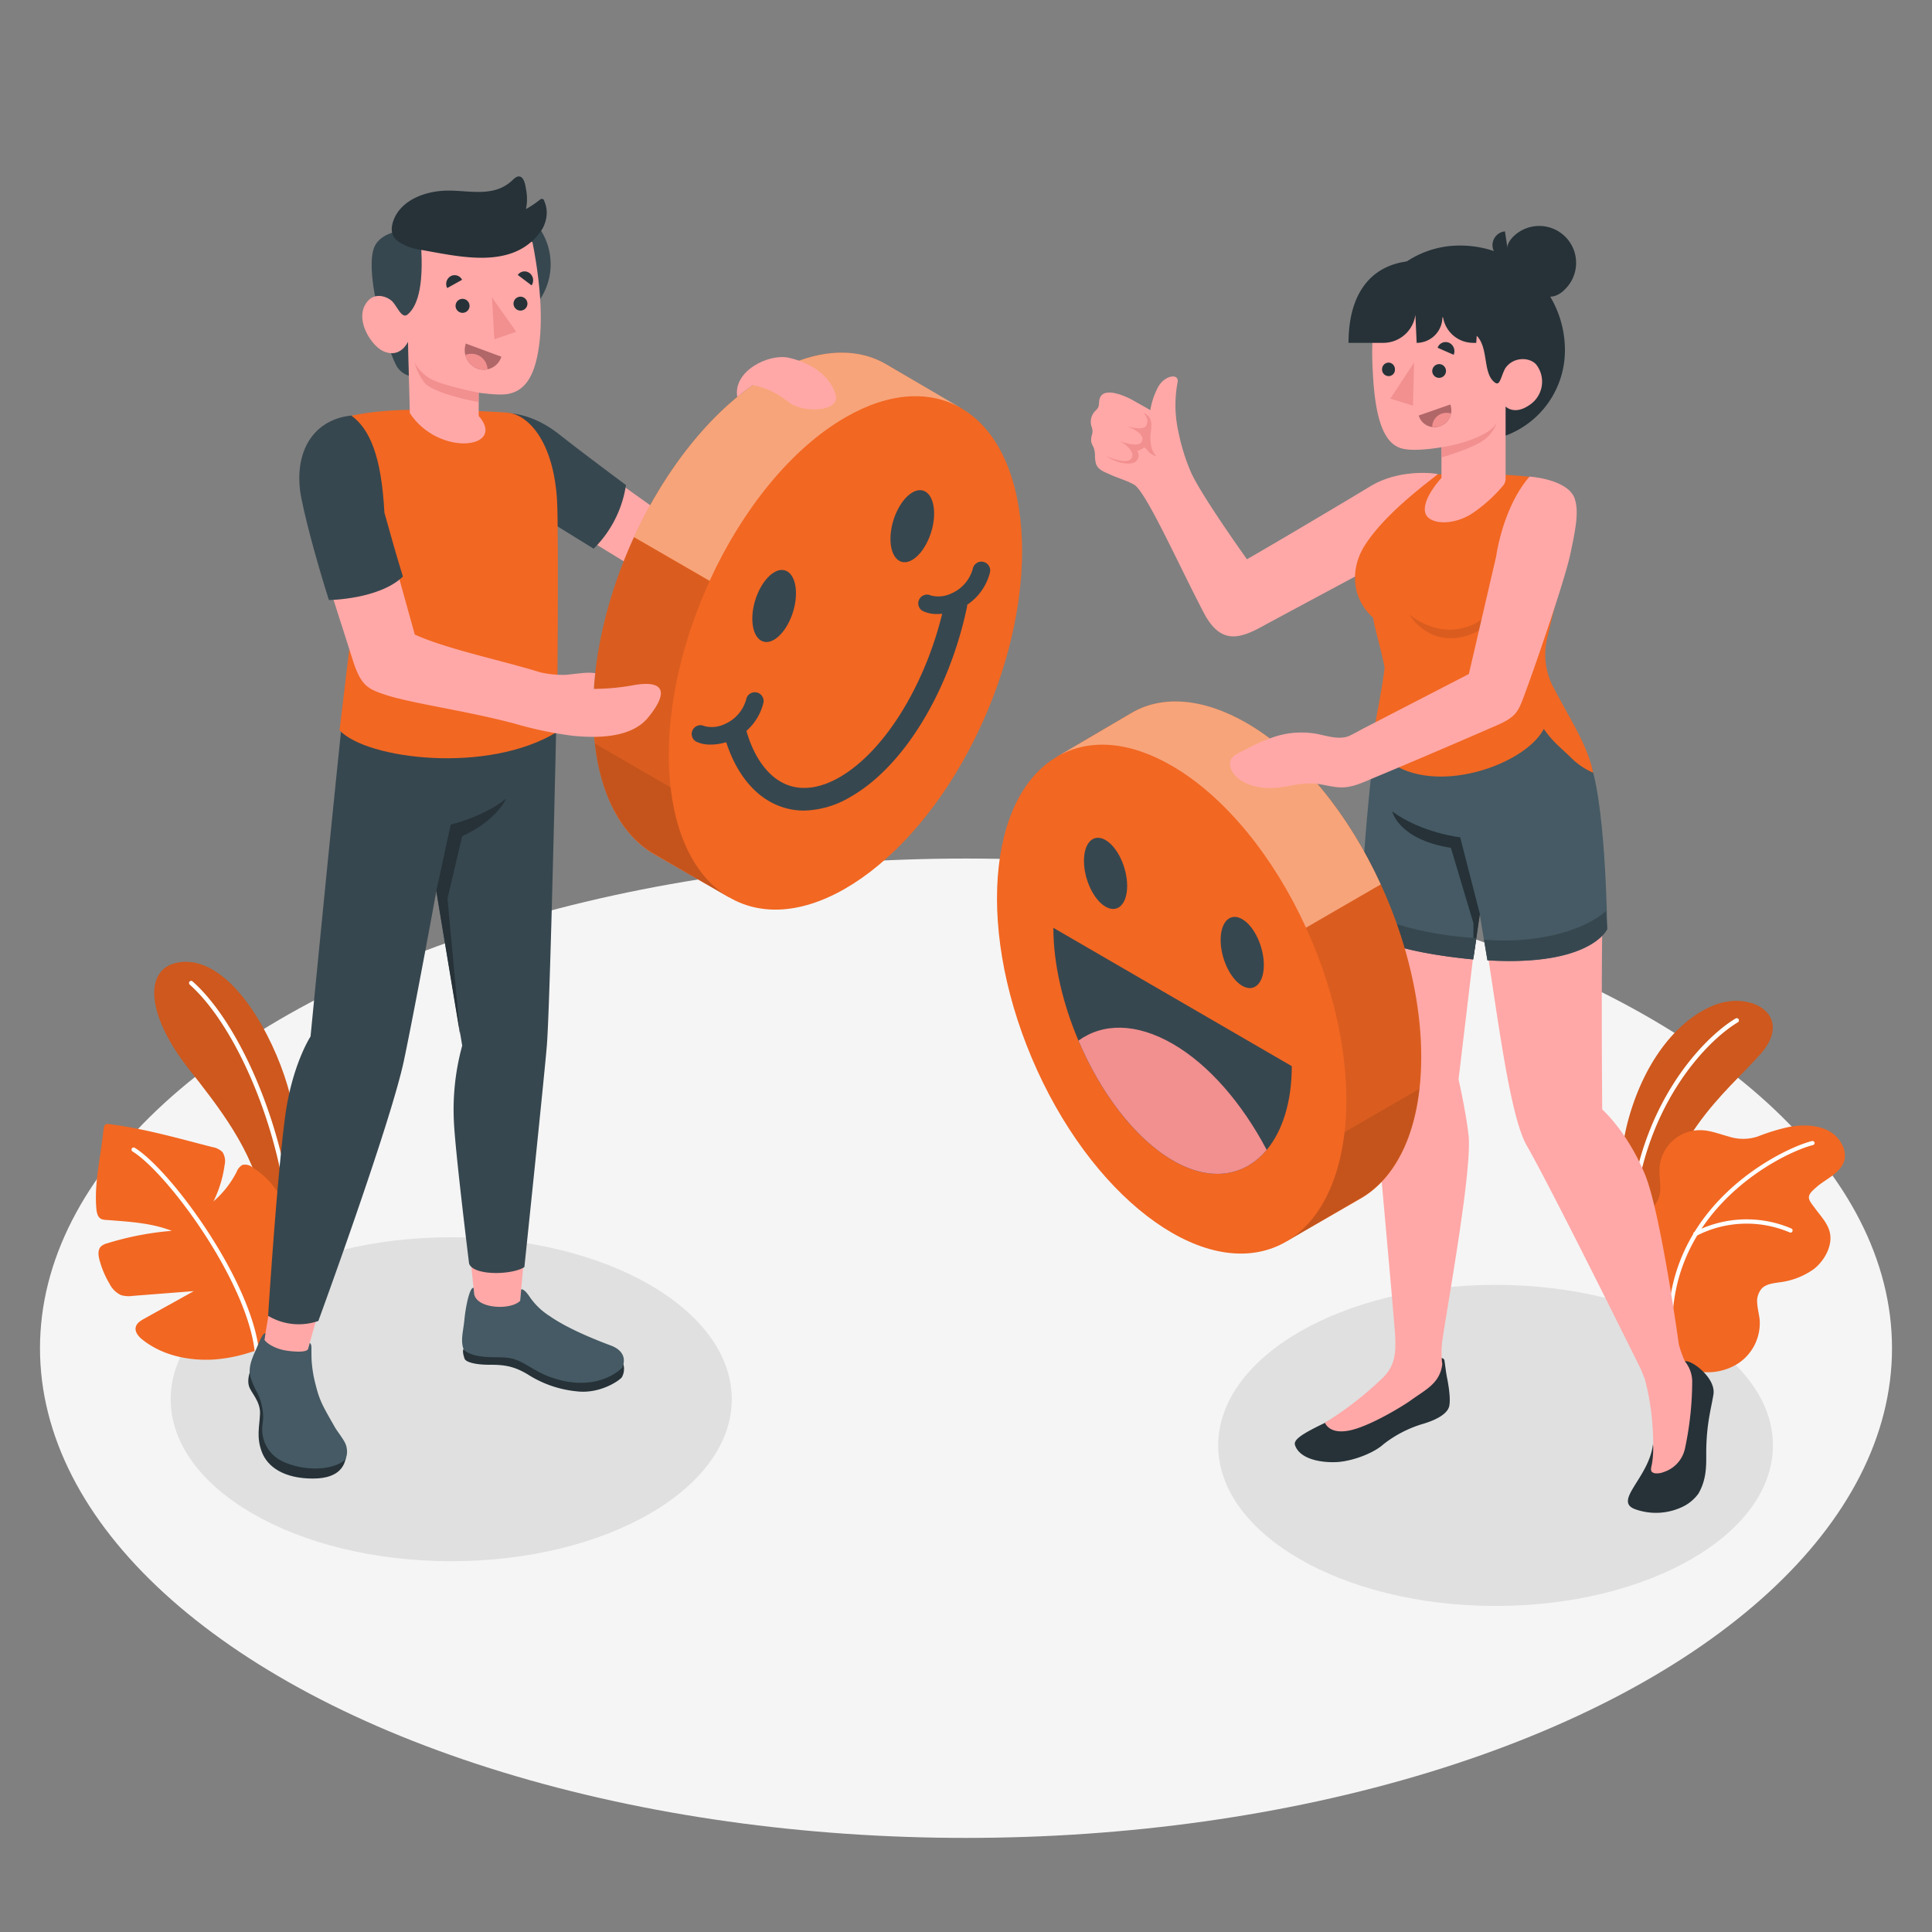 <svg xmlns="http://www.w3.org/2000/svg" viewBox="0 0 500 500"><rect x="0" y="0" width="500" height="500" fill="#808080" stroke="none"/><g id="freepik--Floor--inject-34"><ellipse id="freepik--floor--inject-34" cx="250" cy="348.92" rx="239.65" ry="126.73" style="fill:#f5f5f5"></ellipse></g><g id="freepik--Shadows--inject-34"><ellipse id="freepik--Shadow--inject-34" cx="116.78" cy="362.12" rx="72.6" ry="41.92" style="fill:#e0e0e0"></ellipse><ellipse id="freepik--shadow--inject-34" cx="387.05" cy="374.07" rx="71.78" ry="41.55" style="fill:#e0e0e0"></ellipse></g><g id="freepik--Plants--inject-34"><g id="freepik--plants--inject-34"><path d="M420.64,321.76s-3.31-16.48.61-31.37,12.27-26.08,22.13-30.15,21,2.61,12.26,12.51-25.88,22.65-27,49.47Z" style="fill:#F26722"></path><path d="M420.64,321.76s-3.31-16.48.61-31.37,12.27-26.08,22.13-30.15,21,2.61,12.26,12.51-25.88,22.65-27,49.47Z" style="opacity:0.15"></path><path d="M422.27,316.67h-.11a.57.57,0,0,1-.53-.61c2.2-29.79,19-47.35,27.54-52.48a.57.57,0,1,1,.58,1c-8.39,5-24.82,22.26-27,51.59A.57.57,0,0,1,422.27,316.67Z" style="fill:#fff"></path><path d="M429.66,338.43a23.78,23.78,0,0,0-2.13-7.86c-1.19-2.66-3.38-5-4.07-7.87a9.59,9.59,0,0,1,1.73-7.11c1.39-1.95,3.41-3.52,4.16-5.79s0-4.86.12-7.31a10.46,10.46,0,0,1,10.55-10c2.52,0,4.93,1,7.36,1.64a12,12,0,0,0,7.51,0,53,53,0,0,1,8.1-2.48c4.72-.9,11-.45,13.56,4.25a6.1,6.1,0,0,1,.87,3.8l0,.17c-.72,3.65-4.89,5.18-7.35,7.38-.67.6-1.81,1.49-1.92,2.47s.92,2.08,1.48,2.86c1.43,2,3.29,3.82,3.9,6.27.88,3.52-1.43,7.5-4.12,9.59a19.36,19.36,0,0,1-9,3.44c-1.6.24-3.36.43-4.48,1.6a5.05,5.05,0,0,0-1.15,3.93c.09,1.41.49,2.78.62,4.18a12.49,12.49,0,0,1-5.72,11.36,14.67,14.67,0,0,1-10.57,1.91c-3-.55-6-3.43-7.09-6.24A38.26,38.26,0,0,1,429.66,338.43Z" style="fill:#F26722"></path><path d="M432.36,346.32h0a.52.52,0,0,1-.56-.51c-1.73-33.61,29.36-48.6,37.15-50.51a.55.55,0,0,1,.65.39.54.54,0,0,1-.39.65c-7.62,1.87-38,16.53-36.35,49.42A.54.54,0,0,1,432.36,346.32Z" style="fill:#fff"></path><path d="M463.46,319a.5.5,0,0,1-.31-.06,28.39,28.39,0,0,0-24.15.91.54.54,0,1,1-.48-1,29.44,29.44,0,0,1,25.12-.9.54.54,0,0,1,.23.72A.53.53,0,0,1,463.46,319Z" style="fill:#fff"></path></g><g id="freepik--plants--inject-34"><path d="M76.81,308.14c1.21-7.74.73-21.06-5.25-35.05-6.4-15-16-25.7-25.47-24-8.81,1.55-8.43,13.28,2.69,27.44,7.8,9.93,16.72,21.16,19.21,34.42l3.74,18.4Z" style="fill:#F26722"></path><g style="opacity:0.15"><path d="M76.81,308.14c1.21-7.74.73-21.06-5.25-35.05-6.4-15-16-25.7-25.47-24-8.81,1.55-8.43,13.28,2.69,27.44,7.8,9.93,16.72,21.16,19.21,34.42l3.74,18.4Z"></path></g><path d="M74.65,313.75a.57.57,0,0,1-.42-.48c-2.59-22.9-13.41-48-25.15-58.47a.57.57,0,0,1,0-.79.54.54,0,0,1,.78,0c11.93,10.59,22.9,36,25.52,59.17a.55.55,0,0,1-.49.62Z" style="fill:#fff"></path><path d="M67.06,349.34c-.62.21-1.28.32-2,.55a40,40,0,0,1-9.68,1.95c-6.46.38-13.26-1-18.43-5.07-1.07-.83-2.15-2.07-1.8-3.37.26-1,1.23-1.59,2.12-2.09l12.89-7.17-15.77,1.23a7.26,7.26,0,0,1-3.08-.2,6.43,6.43,0,0,1-3-3,24.22,24.22,0,0,1-2.57-6.12c-.31-1.18-.47-2.62.4-3.48a3.71,3.71,0,0,1,1.57-.79,77.65,77.65,0,0,1,16.75-3.24c-5.44-2.11-11.33-2.38-17.08-2.83a3.07,3.07,0,0,1-1.2-.25c-.91-.46-1.15-1.63-1.24-2.64-.59-6.65,1.12-13.44,1.79-20,.22-2.14.46-2.06,2.43-1.79,8.9,1.24,17.16,3.62,25.81,5.84a4.69,4.69,0,0,1,2.63,1.32,4.39,4.39,0,0,1,.52,3.37,30.19,30.19,0,0,1-2.88,9.36,25,25,0,0,0,6-7.64,3.47,3.47,0,0,1,1.48-1.79,3,3,0,0,1,2.61.61c11.53,7.28,11.65,21.57,9.35,33.53-.11.59-.23,1.18-.35,1.77a19.42,19.42,0,0,1-2.46,6.87,21.18,21.18,0,0,1-3.19,4.16A4.14,4.14,0,0,1,67.06,349.34Z" style="fill:#F26722"></path><path d="M66.35,350.94a.56.56,0,0,1-.36-.47c-1.59-18.31-22.5-46.79-31.7-52.48a.55.55,0,0,1-.18-.76.57.57,0,0,1,.77-.18c9.35,5.78,30.6,34.72,32.22,53.32a.55.55,0,0,1-.51.6A.5.5,0,0,1,66.35,350.94Z" style="fill:#fff"></path></g></g><g id="freepik--character-2--inject-34"><g id="freepik--character-2--inject-34"><g id="freepik--character-girl--inject-34"><path d="M293.71,125.56c-1.89-1.15-4.44-1.84-6.29-2.7-1.39-.65-3.23-1.18-3.76-2.79a7.6,7.6,0,0,1-.28-2.13,6.21,6.21,0,0,0-.34-2.1,8.09,8.09,0,0,1-.65-1.52,5,5,0,0,1,.27-2,3.18,3.18,0,0,0-.16-1.88,4,4,0,0,1,.86-4,5.57,5.57,0,0,0,.76-.85c.41-.68.24-1.56.45-2.33.91-3.43,6.91-.68,8.77.41.53.31,3.18,1.77,4.36,2.48a19.28,19.28,0,0,1,1.81-5.58c1.6-3.43,5.54-4.06,5.28-1.83a32.57,32.57,0,0,0-.56,7.42,33,33,0,0,0,.83,6,51.34,51.34,0,0,0,3.07,9.85c2.46,5.79,14.58,22.73,14.58,22.73,6-3.43,24.51-14.39,31.87-18.85,8.06-4.89,17.49-3.23,17.49-3.23L357,145.83s-23.1,12.36-30.44,16.35c-6,3.27-10.8,4.54-15.08-3.7C304.83,145.72,297,128.16,293.71,125.56Z" style="fill:#ffa8a7"></path><path d="M296,106.88c1.85.86,2.22,2.2,1.82,5-.24,1.64-.14,4.74,1.5,6.19a4.31,4.31,0,0,1-2.21-1.31c-.73-1-.95-1.1-1.48-.66a3.18,3.18,0,0,1-1.33.55,2.15,2.15,0,0,1-.12,2.57c-1,1.32-4.9.87-7.85-1.16,0,0,4.92,2.24,6.32.76s-1.07-3.87-3-4.68c0,0,4.8,1.81,5.76.28s-.93-3-3.75-4.13c0,0,4,1.26,4.88,0C297.53,108.64,296.42,107.51,296,106.88Z" style="fill:#f28f8f"></path><path d="M374.47,114.21h7A23.54,23.54,0,0,0,405,90.64h0a27.06,27.06,0,0,0-27-27.09h0a24.72,24.72,0,0,0-18.17,7.67l-.47,36.93S368.42,114.21,374.47,114.21Z" style="fill:#263238"></path><path d="M390.58,67.18l-1.1-7.3A3.58,3.58,0,0,0,386.3,64,3.86,3.86,0,0,0,390.58,67.18Z" style="fill:#263238"></path><path d="M404.73,75.17c-3.93,3.52-7.28.77-10.78-3.18S388.1,64.4,392,60.89a9.55,9.55,0,0,1,12.69,14.28Z" style="fill:#263238"></path><path d="M436,352.34c-.92,1.91-.44,4.29-.51,9.47a87,87,0,0,1-.42,10.21c-.16,1.21-.55,2.31-.81,3.49a4.27,4.27,0,0,1-1.36,2.43,2.6,2.6,0,0,1-2.32.65,2.49,2.49,0,0,1-1.48-1.26,19.59,19.59,0,0,1-1.32-3.56c-1,8.66-10.36,14.66-4.64,16.8a15.94,15.94,0,0,0,12.43-.67,10.76,10.76,0,0,0,4-3.39c2.2-3.85,2-7.51,2-10.82.07-7.32,1.27-11.1,1.86-14.76C444.18,356.5,437.42,351.67,436,352.34Z" style="fill:#263238"></path><path d="M373.25,351.49a.79.79,0,0,1,.59.73c.16,1,.35,2.8.68,4.46.44,2.21.91,5.4.55,7.18s-2.76,3.5-7.26,4.77a30.82,30.82,0,0,0-9.76,5.13c-2.71,2.47-8.5,4.53-12.42,4.64-4.59.14-9.38-1.09-10.48-4.4-.47-1.4,1.81-2.92,7.69-5.74,0,0,3-1.57,4.66-2.63,8.49-5.35,11.38-8.38,13.86-13.84Z" style="fill:#263238"></path><path d="M358.16,356.28c2.71-2.93,3.22-5.75,2.86-11.19s-4.65-52.8-5.75-64.65c-1.85-19.92.16-76.51,1.81-90.33l51.65,4.1c3.85,9.64,6.67,21.52,6.07,40.15-.47,14.21-.15,52.76-.15,52.76s6.46,5.66,11.08,16.85c4.07,9.89,8.76,44,8.76,44h0a31,31,0,0,0,1.55,4.33,8.42,8.42,0,0,1,1.9,5,83.54,83.54,0,0,1-1.87,17.56,8.17,8.17,0,0,1-5.48,6.09,4.64,4.64,0,0,1-2.08.35,1.57,1.57,0,0,1-1-.38c-.5-.5,0-1.7.05-2.3a21.86,21.86,0,0,0,.27-2.91c.06-1.92,0-4.26-.13-6.18a63.1,63.1,0,0,0-2.05-12.73l-1-2.46h0s-23-46.49-29.5-57.82c-5.19-8.9-8.63-43.41-12.3-62.28l-5.38,45.1s1.87,8.14,2.58,14.37c1,8.37-4.95,41.16-6.71,52.82a23.42,23.42,0,0,0-.08,6.53h0c-.63,5.05-4.41,6.61-8.32,9.47-2,1.42-10.5,6.62-15.67,7.67-4.2.85-5.81-.78-6.39-2A87.22,87.22,0,0,0,358.16,356.28Z" style="fill:#ffa8a7"></path><path d="M398.85,175.43s4.66,5.7,11.91,20.07c4.87,9.64,5.18,45,5.18,45s-4.24,9.66-31,8.06l-2-12-1.71,11.72-2-.2c-23-2.48-27.34-7.7-27.34-7.7s1.66-41.08,6.67-64.4C366.38,181.51,389.5,182.82,398.85,175.43Z" style="fill:#455a64"></path><path d="M383,236.59l-5.11-19.9S368,215.63,360.31,210c0,0,1.58,7.27,15.18,9.42l5.84,19.52-.06,9.4Z" style="fill:#263238"></path><path d="M402.35,241.94c9.51-2.27,13.29-6.19,13.29-6.19h0l.31,4.69s-4.24,9.66-31,8.06l-.88-5.33A58,58,0,0,0,402.35,241.94Z" style="fill:#37474f"></path><path d="M351.92,240.41s.08-1.9.25-5.14a61.89,61.89,0,0,0,14.53,5.32,94.24,94.24,0,0,0,15.38,2.19l-.81,5.53-2-.2C356.23,245.63,351.92,240.41,351.92,240.41Z" style="fill:#37474f"></path><path d="M353.3,141c5.16-8,15.44-15.59,18.77-18.24l17.58.14c2.42.12,6,.42,7.3.63a11.37,11.37,0,0,1,3.32,1.1c4.05,2.16,4.46,6.17,4.6,10.93.15,5.21.18,7.5-1.26,16.12l-2.61,11-.4,1.68c-.07.29-.13.58-.2.88a18,18,0,0,0,1.54,12.48c4.44,8.51,8.9,15.12,10.38,22.27a18.36,18.36,0,0,1-5.91-4.07c-2.86-2.75-4.59-4-6.88-7.28C394,199.33,364.3,208.44,355,191.88c0,0,2.85-14.28,3.33-19.07-.73-4.15-2.89-11.34-2.94-12.92C349.45,154.56,349.55,146.76,353.3,141Z" style="fill:#F26722"></path><path d="M364.73,159s6.37,5.65,14.2,3.43a13.16,13.16,0,0,0,9.38-8.87s.25,8.83-9.6,11.2C369.21,167.05,364.73,159,364.73,159Z" style="opacity:0.1"></path><path d="M355.4,98.27c.88,13.21,4,16.82,7.34,17.78,2.25.64,6.29.36,10.31-.3v7.94s-4.64,4.88-4.29,8.52,7.3,4.06,12.51.49a39.41,39.41,0,0,0,7.71-7,2.79,2.79,0,0,0,.67-1.83V105.2s2.2,2.34,6.11-.34a7.22,7.22,0,0,0,1.84-10.48c-1.69-2-6-2.14-8.08,1-1.17,2.28-1.33,4.58-2.63,3.63-3.48-2.51-1.29-9.93-5.49-12.75a56.47,56.47,0,0,0-6.32-3.62c-7.49-2.59-12.29-1.33-13.85-6.46C356,78.18,354.42,83.69,355.4,98.27Z" style="fill:#ffa8a7"></path><path d="M370.66,96a1.78,1.78,0,1,0,1.87-1.77A1.83,1.83,0,0,0,370.66,96Z" style="fill:#263238"></path><path d="M357.68,95.5a1.71,1.71,0,0,0,1.59,1.83A1.61,1.61,0,0,0,361,95.66a1.7,1.7,0,0,0-1.59-1.82A1.72,1.72,0,0,0,357.68,95.5Z" style="fill:#263238"></path><polygon points="365.96 93.84 365.67 104.98 359.82 103.16 365.96 93.84" style="fill:#f28f8f"></polygon><path d="M373.06,115.74c4.25-.55,13-3.07,14.35-6.53a9,9,0,0,1-3.07,4.41c-2.61,2.25-11.28,4.77-11.28,4.77Z" style="fill:#f28f8f"></path><path d="M372.05,90l4.16,1.82A2.4,2.4,0,0,0,375,88.7,2.21,2.21,0,0,0,372.05,90Z" style="fill:#263238"></path><path d="M375.34,104.68l-8.18,2.86a4.23,4.23,0,0,0,5.42,2.79A4.36,4.36,0,0,0,375.34,104.68Z" style="fill:#b16668"></path><path d="M374.34,106.84a3.69,3.69,0,0,0-3.69,3.66,5,5,0,0,0,1.93-.17A4.26,4.26,0,0,0,375.5,107,3.72,3.72,0,0,0,374.34,106.84Z" style="fill:#f28f8f"></path><path d="M364.34,67.63C354.58,68.81,349,76.2,349,88.73h9a8.39,8.39,0,0,0,8.3-7.27h0l.33,7.27h0a6.67,6.67,0,0,0,6.64-6.1l.11-1.19h0a7.9,7.9,0,0,0,7.87,7.29h.8l.92-13Z" style="fill:#263238"></path></g><g id="freepik--smiley-face--inject-34"><path d="M367.81,273.56c0-33.29-20.19-72-45.1-86.38-11.42-6.62-22.12-7.33-30.06-2.57h0l-19.08,11.2L279,207.13a67.67,67.67,0,0,0-1.42,14.22c0,33.3,20.2,72,45.1,86.38a47.55,47.55,0,0,0,5.2,2.6l5.15,10.88L352,310.26h0C361.66,304.8,367.81,291.92,367.81,273.56Z" style="fill:#F26722"></path><ellipse cx="303.22" cy="258.57" rx="39.26" ry="69.52" transform="translate(-76.83 138.72) rotate(-22.95)" style="fill:#F26722"></ellipse><path d="M367.3,282.18c-.05.38-.09.75-.15,1.12-.1.78-.22,1.56-.35,2.31-.22,1.24-.47,2.44-.76,3.6-.17.78-.38,1.54-.61,2.28-.11.37-.23.73-.34,1.09s-.24.73-.36,1.08c-.25.71-.52,1.39-.79,2.07l-.42,1c-.31.7-.62,1.37-1,2l-.32.61c-.52,1-1.08,1.89-1.67,2.77l-.3.44-.23.31a25.84,25.84,0,0,1-5,5.28l-.43.34c-.26.2-.53.4-.8.58l-1,.65c-.29.18-.6.37-.9.53v0L333.41,321c7.71-4.8,13-14.49,14.56-28a72.89,72.89,0,0,0,.45-8.29c0-14.67-3.92-30.4-10.44-44.64l19.36-11.2c6.53,14.24,10.47,30,10.47,44.68a72,72,0,0,1-.47,8.23h0C367.34,281.92,367.32,282.05,367.3,282.18Z" style="opacity:0.1"></path><path d="M367.35,281.78c-.15,1.31-.33,2.59-.55,3.83s-.47,2.44-.76,3.6c-.19.78-.4,1.54-.61,2.28-.11.37-.23.73-.34,1.09s-.24.73-.36,1.08c-.25.71-.52,1.39-.79,2.07l-.42,1c-.31.7-.62,1.37-1,2l-.32.61c-.52,1-1.08,1.89-1.67,2.77-.17.26-.34.51-.53.75a25.84,25.84,0,0,1-5,5.28l-.43.34c-.26.2-.53.4-.8.58l-1,.65c-.29.18-.6.37-.9.53v0L333.41,321c7.71-4.8,13-14.49,14.56-28Z" style="opacity:0.1"></path><path d="M357.34,228.88,338,240.08c-8.28-18.11-20.78-33.83-34.76-41.91-11.31-6.55-21.65-7-29.58-2.39l19-11.16c7.94-4.77,18.64-4.06,30.06,2.56C336.62,195.23,349.06,210.86,357.34,228.88Z" style="fill:#fff;opacity:0.4"></path><path d="M334.31,275.92c0,9.29-2.42,16.81-6.49,21.67-5.67,6.8-14.47,8.46-24.33,2.72s-18.72-17.64-24.39-31c-4.07-9.59-6.49-19.89-6.49-29.19Z" style="fill:#37474f"></path><path d="M327.82,297.59c-5.67,6.8-14.47,8.46-24.33,2.72s-18.72-17.64-24.39-31c6.32-4.56,14.94-4.62,24.39.83S321.5,285.63,327.82,297.59Z" style="fill:#f28f8f"></path><path d="M315.9,243.27c0,4.76,2.5,10.07,5.59,11.86s5.59-.63,5.59-5.39-2.5-10.07-5.59-11.86S315.9,238.51,315.9,243.27Z" style="fill:#37474f"></path><path d="M280.53,222.8c0,4.76,2.5,10.07,5.59,11.85s5.59-.62,5.59-5.38-2.51-10.07-5.59-11.86S280.53,218,280.53,222.8Z" style="fill:#37474f"></path></g><path d="M339.81,202.76a22.28,22.28,0,0,0-5.46.52c-3.72.68-7.29,1.15-11-.21-2.12-.78-4.61-2.5-5-4.94s2.27-3.23,3.92-4.12a48.1,48.1,0,0,1,7.07-3.16,22.37,22.37,0,0,1,12.73-.65c2.17.51,5.08,1.21,7.22.2,1.45-.69,2.87-1.52,4.29-2.25l11.17-5.77,15.39-7.95,7.08-30.51s1.65-12.53,8.62-20.58c5.29.47,10.45,2.3,11.64,5.57s.36,7.77-1.11,14.61-9.1,29-12.07,36.92c-1.36,3.62-2,5.14-6.82,7.23q-10.66,4.65-21.38,9.2c-3.71,1.57-7.41,3.14-11.13,4.68-2.34,1-4.7,2.09-7.27,2.22S342.48,202.91,339.81,202.76Z" style="fill:#ffa8a7"></path></g></g><g id="freepik--character-1--inject-34"><g id="freepik--character-1--inject-34"><g id="freepik--boy-arm--inject-34"><path d="M144.17,134.64s19.78,12.24,21.54,13.22,5.4,4.47,9.12-.12c3-3.68,23.35-35,23.35-35l-10.8-5.2-19,23.29-28.6-20.36Z" style="fill:#ffa8a7"></path><path d="M144.6,112.32C151,117.37,162,125.53,162,125.53A29.28,29.28,0,0,1,153.64,142l-11.16-6.89-13.85-28.07S135.89,105.48,144.6,112.32Z" style="fill:#37474f"></path></g><g id="freepik--smiley-face--inject-34"><path d="M153.48,184.11c0-33.59,20.42-72.61,45.61-87.16,11.56-6.67,22.37-7.38,30.41-2.58h0l19.29,11.3-5.52,11.42a67.53,67.53,0,0,1,1.43,14.35c0,33.59-20.42,72.61-45.61,87.15a47.51,47.51,0,0,1-5.25,2.62l-5.21,11-19.13-11v0C159.7,215.63,153.48,202.64,153.48,184.11Z" style="fill:#F26722"></path><ellipse cx="218.8" cy="168.99" rx="70.17" ry="39.7" transform="translate(-22.36 304.15) rotate(-66.95)" style="fill:#F26722"></ellipse><path d="M154,192.81l.15,1.13c.11.79.23,1.57.36,2.32.22,1.26.47,2.47.77,3.64.17.78.38,1.55.62,2.3.11.37.23.74.34,1.1s.25.73.37,1.09c.25.71.52,1.4.79,2.09.14.32.28.65.43,1,.31.7.63,1.38,1,2l.32.61c.53,1,1.1,1.91,1.69,2.79.1.16.2.3.31.45l.22.31a26.16,26.16,0,0,0,5,5.33l.43.34c.27.21.54.4.81.59s.65.44,1,.65.61.37.91.54v0L188.27,232c-7.8-4.84-13.18-14.61-14.72-28.24a74.08,74.08,0,0,1-.46-8.36c0-14.81,4-30.67,10.56-45L164.07,139c-6.61,14.37-10.59,30.25-10.59,45.08a73.07,73.07,0,0,0,.47,8.3h0C154,192.54,154,192.67,154,192.81Z" style="opacity:0.1"></path><path d="M153.94,192.41c.16,1.32.34,2.61.56,3.85s.47,2.47.77,3.64c.19.78.4,1.55.62,2.3.11.37.23.74.34,1.1s.25.73.37,1.09c.25.71.52,1.4.79,2.09.14.32.28.65.43,1,.31.7.63,1.38,1,2l.32.61c.53,1,1.1,1.91,1.69,2.79.17.27.35.52.53.76a26.16,26.16,0,0,0,5,5.33l.43.34c.27.21.54.4.81.59s.65.44,1,.65.61.37.91.54v0L188.27,232c-7.8-4.84-13.18-14.61-14.72-28.24Z" style="opacity:0.1"></path><path d="M164.07,139l19.58,11.31c8.38-18.28,21-34.14,35.15-42.3,11.44-6.61,21.91-7,29.92-2.4L229.5,94.37c-8-4.8-18.85-4.09-30.41,2.59C185,105.08,172.44,120.85,164.07,139Z" style="fill:#fff;opacity:0.4"></path><path d="M206,153.55c0,4.8-2.53,10.16-5.65,12s-5.65-.63-5.65-5.44,2.53-10.15,5.65-12S206,148.75,206,153.55Z" style="fill:#37474f"></path><path d="M241.75,132.9c0,4.8-2.53,10.16-5.65,12s-5.65-.64-5.65-5.44,2.53-10.16,5.65-12S241.75,128.09,241.75,132.9Z" style="fill:#37474f"></path><path d="M208.11,209.78a17.81,17.81,0,0,1-6.81-1.33c-6.42-2.61-11.35-9-13.88-18.12a2.93,2.93,0,1,1,5.64-1.58c2,7.29,5.75,12.36,10.46,14.28,4,1.64,8.8,1,13.82-1.92,12-6.94,22.92-25.09,27.16-45.17a2.93,2.93,0,0,1,5.74,1.21c-4.64,21.95-16.4,41.2-30,49A24.49,24.49,0,0,1,208.11,209.78Z" style="fill:#37474f"></path><path d="M183.87,192.69a8.15,8.15,0,0,1-3.74-.78,2.27,2.27,0,0,1,2.14-4,7.68,7.68,0,0,0,5.26-.51,9.78,9.78,0,0,0,5.64-6.61,2.27,2.27,0,0,1,4.36,1.27,14.2,14.2,0,0,1-13.66,10.64Z" style="fill:#37474f"></path><path d="M242.52,158.9a8.06,8.06,0,0,1-3.75-.79,2.27,2.27,0,0,1,2.14-4,7.68,7.68,0,0,0,5.26-.51,9.74,9.74,0,0,0,5.64-6.61,2.27,2.27,0,0,1,4.36,1.27,14.23,14.23,0,0,1-13.65,10.65Z" style="fill:#37474f"></path></g><g id="freepik--character-boy--inject-34"><path d="M89.55,377.23c-.36,1.41-1.11,5.42-8.57,5.42s-11.73-3-13.2-6.84-.63-6.6-.49-9.9-2.32-5.41-2.86-7.2c-.8-2.63,1.39-6.25,1.39-6.25Z" style="fill:#263238"></path><path d="M161.27,352.87a4.44,4.44,0,0,1-.35,3.59c-.54.73-5.54,4.37-11.72,3.61a28.62,28.62,0,0,1-12.72-4.44c-3.61-2.13-6.1-2.44-9.77-2.43s-6.19-.68-6.49-1.6c-.54-1.62-.58-2.66.2-2.64Z" style="fill:#263238"></path><path d="M68.43,346.71C68.3,350.55,80,353.88,79.75,349l4-14.17-13.12-1.39Z" style="fill:#ffa8a7"></path><path d="M123,337.7c3.69,2.64,7.09,3,11.42.8l2.18-23.2H120.69Z" style="fill:#ffa8a7"></path><path d="M88.85,183.71c-3,28-8.48,84.52-8.48,84.52s-4.8,7.32-6.59,20.82c-2.2,16.68-4.39,51.48-4.39,51.48a15.41,15.41,0,0,0,13,1.33s18.71-51.09,22.17-67.5c3-14.33,8.37-43.75,8.37-43.75l6.69,40a62.48,62.48,0,0,0-2.16,19.51c.32,7.71,3.94,36.89,3.94,36.89,1.08,3.19,11.09,3,14.31.91,0,0,5.12-49,5.8-57.15.89-10.66,2.54-87.1,2.54-87.1Z" style="fill:#37474f"></path><path d="M112.91,230.61l3.73-17.22s8.35-1.9,14.31-6.68c0,0-2.18,5.49-11.33,9.69l-3.81,16.13,3.28,35.38Z" style="fill:#263238"></path><path d="M79.75,349l.43-1.48c.49.49.41.91.42,2.23,0,1.05,0,2.06.14,3.45a31.63,31.63,0,0,0,1,5.37c1,4.09,2.05,5.73,4.92,10.78.68,1.19,2.33,3.18,2.82,4.48s.63,3.65-.9,4.55c-4.36,2.58-11.09,1.88-15.36-.13a9.15,9.15,0,0,1-5.37-8.31c0-1,.22-2.07.26-3.11A14.74,14.74,0,0,0,66.35,360a19.49,19.49,0,0,1-1.58-3.82c-.57-2.42.56-4.85,1.51-7,.81-1.87,1.76-4.37,2.4-4.08,0,.24-.25,1.64-.25,1.64.66,1,2.74,2.24,5.23,2.72C75.26,349.75,79.58,350.23,79.75,349Z" style="fill:#455a64"></path><path d="M134.89,333.66c.57,0,1.15.45,2.16,1.92a17.68,17.68,0,0,0,5.27,5.06c3.76,2.64,9.69,5.31,15.79,7.59,3.32,1.24,3.95,3.64,2.85,5.79-1.72,1.72-7.58,5.74-17.21,2.81-6-1.82-8.07-4.89-12.34-5.43-3-.38-8.26.44-11.34-2-1-2.33-.19-4.67.12-7.91s1.34-8.41,2.37-8.21l.18,1.72c.82,3.74,9.43,4.11,11.87,1.66Z" style="fill:#455a64"></path><path d="M110.3,106c-8.18,0-14.11.45-19.4,1.59-4.14.88-5.45,7.83-5.72,12.46C84.29,135.05,91,163,91,163L87.87,189c7,7.5,38.38,11.41,56.3.42,0,0,.48-51.15,0-59.77-.84-15.17-7.35-22.44-12.94-22.87C131.23,106.75,118.48,106,110.3,106Z" style="fill:#F26722"></path><path d="M102.83,59.91s-4.29.59-5.86,3.82c-1.37,2.81-.88,9.6,1,17s3.54,11.85,4.61,13.9a5.66,5.66,0,0,0,3.27,2.62l-.21-8.78-.32-6.11s3.92-5.36,4.35-9.75c.56-5.65-.63-8-.63-8Z" style="fill:#37474f"></path><path d="M109.75,68.4A16.38,16.38,0,1,0,126.08,52,16.38,16.38,0,0,0,109.75,68.4Z" style="fill:#37474f"></path><path d="M105.5,81.38c-1.48,1.27-2.67-2-3.92-3.32s-5.28-3-7.28,1.2,1.85,10.21,4.87,11.62c4.43,2.05,6.42-2.42,6.42-2.42l.47,18.46c7.57,11.47,25.17,9.14,17.83.72l0-6s5,.73,7.38.35c4-.63,6.13-3.67,7.34-8,1.94-7,1.89-17.67-.8-31.28-4.51-3.48-19.32-4-28.78,2C109.68,76.71,107,80.1,105.5,81.38Z" style="fill:#ffa8a7"></path><path d="M140.85,51.91a.75.75,0,0,0-.59-.45.91.91,0,0,0-.55.24,26.26,26.26,0,0,1-3.59,2.41,12.77,12.77,0,0,0,.06-4.89c-.17-1-.45-3.29-1.68-3.54-.73-.14-1.37.47-1.92,1-4.92,4.61-11.35,2.47-17.28,2.66-5,.16-10.94,2.18-13.18,7-1,2.21-1.2,4.53.82,6.06a14.08,14.08,0,0,0,6,2.26c9.88,1.72,23.18,5.1,30.49-4.11a8.66,8.66,0,0,0,2-4.56,7.27,7.27,0,0,0-.6-4A.14.14,0,0,0,140.85,51.91Z" style="fill:#263238"></path><path d="M123.85,101.63s-9-1.79-12.15-3.45a10.34,10.34,0,0,1-4.35-4.28A14.07,14.07,0,0,0,109.83,99c2.31,2.93,14,5.06,14,5.06Z" style="fill:#f28f8f"></path><path d="M121.52,79.21a1.81,1.81,0,1,1-1.81-1.87A1.83,1.83,0,0,1,121.52,79.21Z" style="fill:#263238"></path><path d="M119.59,72.41l-3.85,2.14a2.31,2.31,0,0,1,.89-3.07A2.16,2.16,0,0,1,119.59,72.41Z" style="fill:#263238"></path><path d="M120.56,88.91l9.2,3.41a4.81,4.81,0,0,1-6.23,3.07A5.14,5.14,0,0,1,120.56,88.91Z" style="fill:#b16668"></path><path d="M137.57,73.85,134,71.16a2.14,2.14,0,0,1,3.06-.48A2.33,2.33,0,0,1,137.57,73.85Z" style="fill:#263238"></path><path d="M136.5,78.65a1.8,1.8,0,1,1-1.81-1.87A1.83,1.83,0,0,1,136.5,78.65Z" style="fill:#263238"></path><polygon points="127.32 76.97 127.94 87.8 133.59 85.86 127.32 76.97" style="fill:#f28f8f"></polygon><path d="M123.53,95.39a4.7,4.7,0,0,0,2.64.18,4.16,4.16,0,0,0-5.74-3.7A5,5,0,0,0,123.53,95.39Z" style="fill:#f28f8f"></path><path d="M99.52,179.74c-4.42-1.49-6.16-2.36-8.27-9.05-5.62-17.79-10.7-32.46-11.78-41.38-2.08-17.25,4.85-18.82,10.08-20.7l7.2,17.49,10.6,38.13c8.52,3.83,22.47,6.66,32.45,9.76a25.94,25.94,0,0,0,6.69.65c3.48-.34,5.62-.75,7.56-.41-.19,1.43-.27,2.78-.37,4.05a57.5,57.5,0,0,0,10.15-.93c7.26-1.35,9.86,1.06,3.9,8.35-3.37,4.13-10,5.72-19.64,4.7a96.63,96.63,0,0,1-14.77-3.09C120.7,183.92,106.47,182.07,99.52,179.74Z" style="fill:#ffa8a7"></path><path d="M90.9,107.54C80.27,108.7,75.81,118.07,78,129c1.57,7.76,4.64,18.47,7.12,26.29,0,0,12.94-.13,19.15-6.07-2.34-7.68-2.72-9.29-4.79-16.57C98.72,118.09,95.7,111,90.9,107.54Z" style="fill:#37474f"></path><path id="freepik--Hand--inject-34" d="M190.8,102.74c1.18-1,2.51-2,4-3.06,0,0,4.31.4,9.55,4.56,3.32,2.63,13.32,2.45,11.89-2.15-2-6.47-9-8.83-12.14-9.51C198.93,91.46,189.65,96,190.8,102.74Z" style="fill:#ffa8a7"></path></g></g></g></svg>